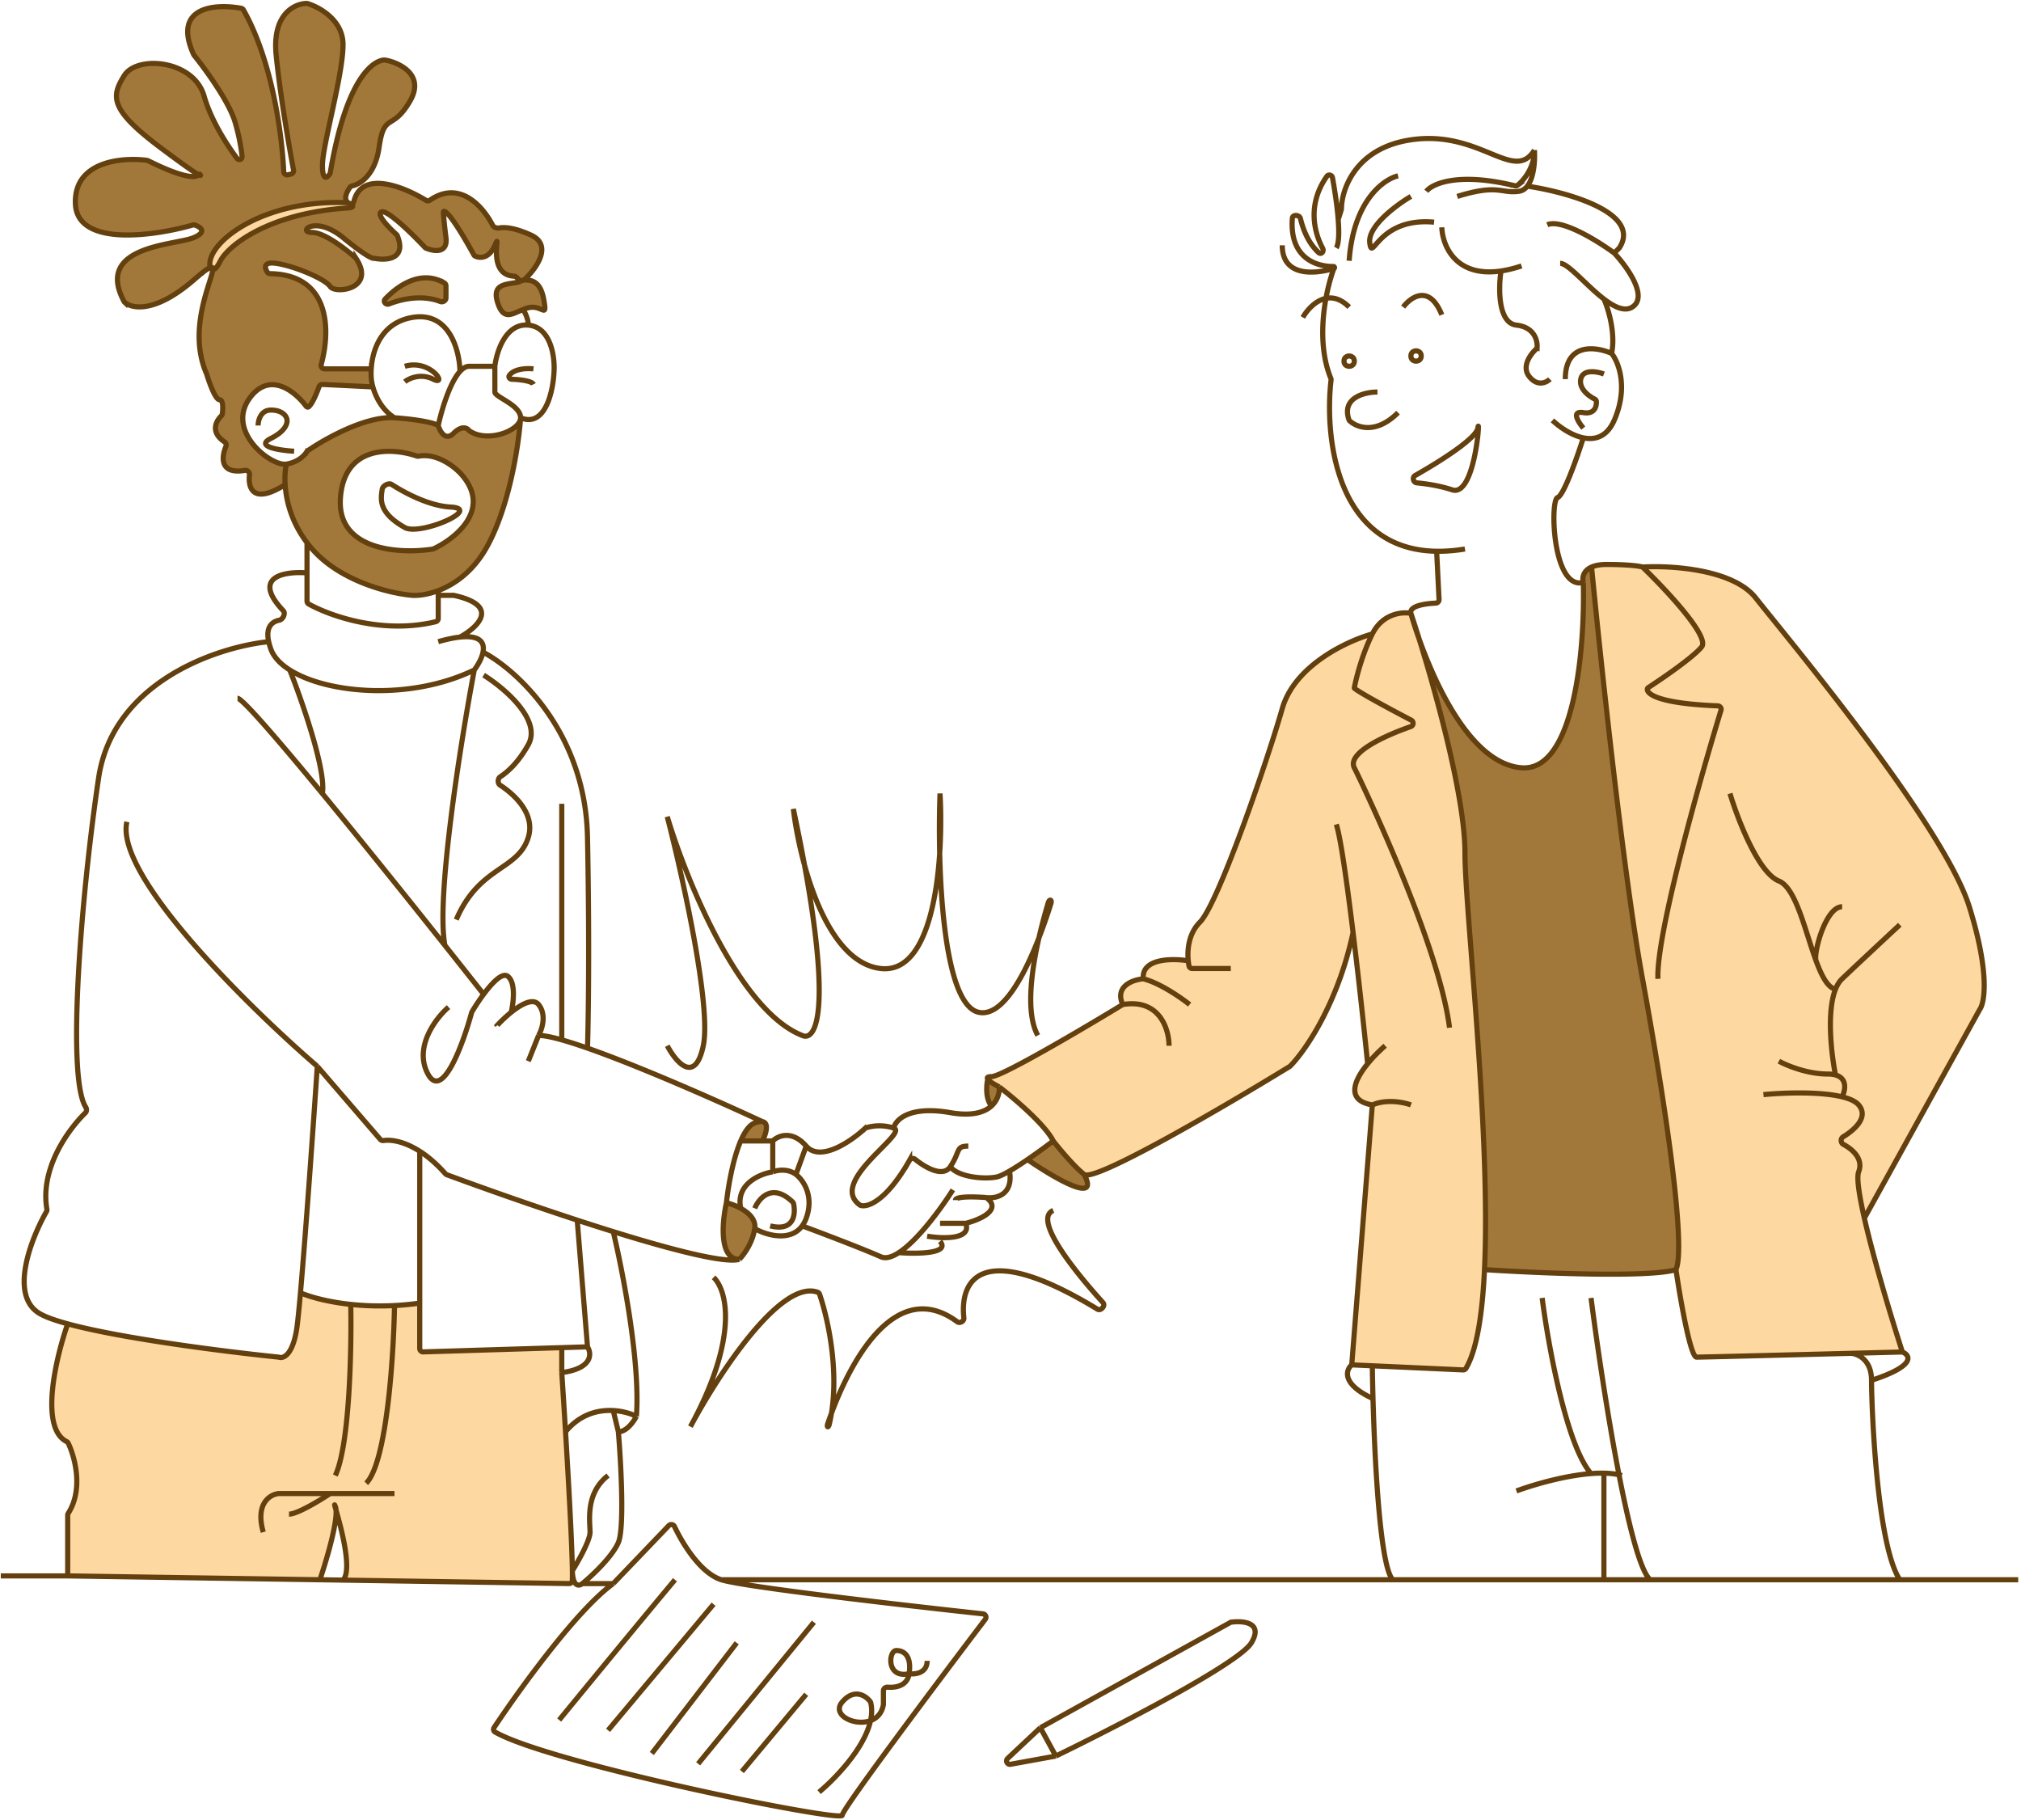 <svg width="592" height="533" fill="none" xmlns="http://www.w3.org/2000/svg"><path d="M86.916 389.184c-1.165 7.575-3.832 8.722-5.144 8.337a1.452 1.452 0 0 0-.268-.059c-15.911-1.636-46.002-5.464-61.673-9.736-3.47 9.898-8.309 30.441-.334 34.468.21.106.393.269.494.483 1.969 4.156 4.477 13.503.007 20.523-.107.167-.167.36-.167.558v17.787l73.869 1.131c1.819-5.343 5.037-16.139 4.738-20.378-.413-1.451-.584-2.024-.216-1.104.115.286.185.659.216 1.104 1.281 4.498 4.895 17.426 2.045 20.481l66.204 1.014c.503.007.928-.361.949-.864.03-.702.036-1.68.02-2.892-.097-7.824-1.06-25.365-1.998-40.702-.395-6.469-.786-12.546-1.105-17.337v-7.306l-40.574 1.245a1.001 1.001 0 0 1-1.031-1v-13.29c-2.551.362-5.02.592-7.389.716a81.068 81.068 0 0 1-12.814-.334c-7.014-.75-12.215-2.288-14.732-3.397-.444 5.018-.824 8.779-1.097 10.552ZM481.13 166.073c-.754-.252-3.919-.754-10.552-.754-1.917 0-3.334.293-4.369.754 2.713 27.889 9.494 91.053 14.921 120.601 6.784 36.934 12.814 78.39 9.799 85.174 1.256 8.543 4.221 25.628 6.03 25.628 1.41 0 25.505-.611 45.226-1.118l15.075-.39c-3.241-10.047-8.385-27.076-11.143-39.195l33.721-60.992c.023-.042.047-.078.074-.117 1.494-2.098 2.922-10.935-3.055-30.096-7.537-24.165-54.27-79.898-62.561-90.45-6.634-8.442-24.874-9.548-33.166-9.045ZM292.691 318.331c4.272 3.267 13.417 11.005 15.829 15.829 1.759 2.261 6.03 7.387 9.045 9.799 3.01 2.408 41.325-20.023 60.203-31.598a.887.887 0 0 0 .177-.14c4.319-4.361 13.916-18.14 18.4-39.115 1.671 13.674 3.28 28.632 4.271 38.441-4.073 5.009-6.405 10.765 1.37 12.061l-6.03 76.129 6.03.274 26.56 1.207a.96.96 0 0 0 .876-.464c3.192-5.431 4.806-15.883 5.423-28.906 1.908-40.279-5.724-105.149-5.724-122.108 0-15.583-7.829-44.586-13.372-62.445-1.439-4.02-2.275-6.929-2.457-7.655-2.512-.502-8.291 0-11.306 6.03-7.286 2.01-22.764 9.196-26.382 21.859-4.522 15.829-18.844 57.286-24.12 62.562-3.31 3.31-3.746 8.072-3.417 11.306-4.64-.754-13.768-.753-13.165 5.277-3.015.251-8.442 2.11-6.03 7.537-11.558 7.035-35.427 21.105-38.442 21.105-1.19 0-1.401.313-1.098.754.465.676 2.142 1.653 3.359 2.261ZM61.5 78c-1.002-7.018 15.698-19.757 40.325-18.62.114.005.229.03.334.077.982.438 2.128 1.243-.159 1.439-23.366 1.507-35.224 11.074-37.485 15.597C62.705 80.11 61.75 79.005 61.5 78Z" fill="#FDD8A1"/><path fill-rule="evenodd" clip-rule="evenodd" d="M73.348 116.325c5.836-7.587 13.085-1.665 16.278 2.596.195.26.517.422.776.225 1.036-.79 2.315-3.819 3.05-5.874.15-.422.557-.701 1.005-.679l14.765.717a13.741 13.741 0 0 1-.447-2.262 19.508 19.508 0 0 1-.037-3.015H95.075c-.679 0-1.163-.658-.98-1.312 2.662-9.537 2.95-26.273-14.978-26.573-.304-.005-.608-.138-.776-.392-.857-1.293-1.272-3.172 2.545-2.627 5.276.754 14.321 4.523 15.829 6.784 1.501 2.252 13.472.766 7.608-8.184a.97.97 0 0 0-.16-.188c-2.811-2.538-9.145-7.457-12.725-7.457-4.522 0 .754-5.276 9.045 1.508 5.083 4.158 7.54 5.632 8.524 5.98.319.114.72.095 1.054.152 3.537.6 9.002.01 6.34-6.669a1.003 1.003 0 0 0-.258-.369c-2.288-2.06-6.118-6.044-4.353-6.632 1.786-.595 9.106 6.597 12.677 10.407a.933.933 0 0 0 .323.226c2.306.964 6.43 1.6 5.844-3.095-.553-4.424-.726-6.65-.751-7.377-.004-.107-.001-.233.089-.29.513-.329 2.795 1.777 8.82 12.702a.871.871 0 0 0 .37.37c1.362.662 4.09.83 5.793-3.144 2.225-5.192-2.848 8.591 5.606 9.034a1.1 1.1 0 0 1 .717.304l1.214 1.215a4.311 4.311 0 0 1 1.009-.414c3.433-3.128 8.64-10.139 2.007-13.154-4.671-2.123-7.622-2.377-9.223-2.079-.693.13-1.636-.125-1.959-.752-2.92-5.667-9.728-13.339-18.399-7.377-.344.236-.801.26-1.157.04-6.533-4.02-18.805-8.935-21.099.292-.118.473-.537.85-1.007.72-1.26-.347-2.323-1.594-.174-4.798.158-.236.417-.38.695-.44 2.395-.518 6.718-3.305 7.851-11.234 1.507-10.552 3.769-4.522 9.045-13.567s-6.03-12.06-7.538-12.06c-1.504 0-10.515 1.913-15.796 32.974a.936.936 0 0 1-.132.35c-.78 1.197-2.162 2.199-2.162-2.42 0-6.03 6.03-26.382 6.03-35.427 0-7.147-6.862-10.96-10.42-12.022a.86.86 0 0 0-.27-.036c-3.552.077-10.098 3.169-8.907 15.073 1.152 11.526 3.773 26.723 5.1 33.75a.997.997 0 0 1-.742 1.152l-.887.222a1.008 1.008 0 0 1-1.252-.936c-.437-10.337-3.285-32.32-11.795-47.364a.96.96 0 0 0-.664-.476c-7.584-1.39-20.314-.546-13.935 13.532a1 1 0 0 0 .132.216c3.298 4.074 10.188 13.52 11.983 19.502 1.213 4.043 1.816 7.635 2.081 10.093.1.926-.953 1.328-1.512.583-3.073-4.1-7.618-11.226-9.614-18.214-3.015-10.552-19.598-12.06-23.367-6.03-3.769 6.03-4.522 9.799 10.553 21.105 6.89 5.168 10.008 7.302 11.18 7.947.091-.133.32-.214.423-.092.284.335.267.47-.422.092-.674.98-4.227 1.165-14.8-4.103a.983.983 0 0 0-.31-.096c-7.335-.966-21.544.264-20.945 12.835.598 12.563 23.007 9.349 34.402 6.108a.917.917 0 0 1 .545.007c1.718.567 3.73 1.967-.274 3.684C51.504 71.847 27.5 71.853 36.34 88.3a.88.88 0 0 0 .178.235c2.138 1.933 8.982 3.212 20.247-6.543 14.32-12.4-4.523 8.705 3.769 27.549.753 2.512 2.562 7.537 3.768 7.537 1.117 0 1.027 2.585.809 4.165a1.046 1.046 0 0 1-.322.602c-1.593 1.547-3.185 4.784.954 7.548.445.298.628.875.426 1.37-1.377 3.365-1.68 8.215 5.57 7.006.738-.124 1.41.533 1.331 1.278-.438 4.107 1.157 8.745 10.45 2.905-.158-2.535.052-4.637.38-6.03-4.523.754-18.09-9.798-10.553-19.597Zm28.811-56.868a.928.928 0 0 0-.334-.077C77.198 58.243 60.497 70.982 61.5 78c.251 1.005 1.206 2.11 3.015-1.507C66.776 71.97 78.634 62.403 102 60.896c2.287-.196 1.141-1 .159-1.439Z" fill="#A2783A"/><path fill-rule="evenodd" clip-rule="evenodd" d="M90.135 132.012a1.14 1.14 0 0 0-.327.363c-.648 1.071-2.536 2.985-5.907 3.547-.328 1.393-.538 3.495-.38 6.03.296 4.751 1.883 11.022 6.41 16.995.47.62.972 1.237 1.507 1.849 8.442 9.648 23.115 13.065 29.397 13.568 1.77.098 4.488-.227 7.537-1.383 4.741-1.796 10.285-5.599 14.322-12.938 6.545-11.901 9.225-29.673 9.777-37.384-.499 3.627-9.738 7.064-14.903 3.569a1.32 1.32 0 0 1-.261-.251c-.602-.71-2.155-1.357-4.412.9-2.412 2.412-4.02-.502-4.523-2.261-.753-.503-4.371-1.658-12.814-2.261-8.33-.595-20.28 6.1-25.424 9.657Zm9.595 13.709c1.19-15.481 15.219-14.598 22.344-12.154.178.061.366.071.552.036 5.329-1.002 10.555 3.112 12.53 5.334 8.988 10.187-1.624 18.736-8.168 21.802a.921.921 0 0 1-.257.078c-9.588 1.478-28.202.509-27.001-15.096Z" fill="#A2783A"/><path d="M463.794 170.595c.502 18.593-2.412 55.477-18.09 54.271-14.881-1.145-25.416-24.888-29.955-37.571 5.543 17.859 13.372 46.862 13.372 62.445 0 16.959 7.632 81.829 5.724 122.108 15.428 1.005 48.245 2.412 56.084 0 3.015-6.784-3.015-48.24-9.799-85.174-5.427-29.548-12.208-92.712-14.921-120.601-2.545 1.132-2.772 3.272-2.415 4.522ZM216.562 368.833c1.256-1.256 3.919-4.824 4.522-9.045.374-2.614-1.738-4.591-4.116-5.898a18.32 18.32 0 0 0-4.175-1.64c-1.256 5.528-2.261 16.583 3.769 16.583ZM221.084 328.884c-1.603.601-2.973 2.607-4.116 5.276h6.378c.996-1.993 2.024-5.282 0-5.654-.528-.097-1.264.004-2.262.378ZM317.565 343.959c-3.015-2.412-7.286-7.538-9.045-9.799a182.367 182.367 0 0 1-7.537 5.449c7.537 5.219 21.406 13.395 16.582 4.35ZM292.691 318.331c-1.217-.608-2.894-1.585-3.359-2.261-.388 1.715-.711 5.686 1.098 7.849a6.951 6.951 0 0 0 2.261-5.588ZM113.966 89.013c-.974.375-1.846-.695-1.126-1.451 4.058-4.267 10.721-8.542 17.324-4.69.294.171.47.493.47.833v3.564c0 .809-.945 1.334-1.696 1.033-2.941-1.178-8.216-1.883-14.972.711ZM152.492 82.406c-2.992 1.094-8.592 0-6.783 6.03 1.809 6.03 4.791 3.064 7.537 2.261 5.254-2.697 7.236 3.618 6.03-3.015-1.008-5.547-3.776-5.682-5.775-5.69a4.311 4.311 0 0 0-1.009.414Z" fill="#A2783A"/><path d="M83.9 135.922c-4.522.754-18.09-9.798-10.552-19.597 5.836-7.587 13.085-1.665 16.278 2.596.195.26.517.422.776.225 1.036-.79 2.315-3.819 3.05-5.874.15-.422.557-.701 1.005-.679l14.765.717m-25.321 22.612c3.371-.562 5.259-2.476 5.907-3.547a1.14 1.14 0 0 1 .326-.363c5.144-3.557 17.094-10.252 25.424-9.657m-31.657 13.567c-.328 1.393-.538 3.495-.38 6.03m32.037-19.597c8.443.603 12.061 1.758 12.814 2.261m-12.814-2.261c-3.678-2.299-5.545-6.206-6.336-9.045m19.15 11.306c.503 1.759 2.111 4.673 4.523 2.261 2.257-2.257 3.81-1.61 4.412-.9.078.093.161.183.261.251 5.165 3.495 14.404.058 14.903-3.569m-24.099 1.957c.979-4.501 3.36-12.508 6.359-15.829m10.224-1.507h-7.538c-.933 0-1.834.565-2.686 1.507m10.224-1.507v7.537c0 1.508 7.537 3.769 7.537 7.538m-7.537-15.075c.502-4.272 3.166-12.663 9.799-12.06m-2.262 27.135c7.237 3.015 9.548-7.789 9.799-13.568.252-4.271-.904-12.965-7.537-13.568m-2.262 27.136-.021.304m.021-.304c0 .101-.007.203-.021.304m-76.862 1.957c0-1.508.754-4.523 3.77-4.523 2.928 0 4.197 1.423 4.498 2.195.017.044.035.087.054.13.462 1.048.172 3.604-4.553 5.967-4.824 2.412 2.513 3.517 6.784 3.769m68.592-36.934c0-1.81-1.005-3.77-1.508-4.523m-18.515 18.09c-.109-6.03-3.042-17.638-13.896-15.829-9.062 1.51-11.749 9.431-12.097 15.075m9.835 3.769c1.257-1.005 4.674-2.563 8.292-.754 4.522 2.262-.754-6.03-8.292-3.768m37.688.753c-1.943-.216-5.669-.06-7.06 1.902-.365.515.111 1.114.742 1.138 2.41.092 5.81.466 6.318 1.483m-47.523-4.523a19.508 19.508 0 0 0 .037 3.015c.059.597.201 1.378.447 2.262m-.484-5.277H95.075c-.679 0-1.163-.658-.98-1.312 2.662-9.537 2.95-26.273-14.978-26.573-.304-.005-.608-.138-.776-.392-.857-1.293-1.272-3.172 2.545-2.627 5.276.754 14.321 4.523 15.829 6.784 1.501 2.252 13.472.766 7.608-8.184a.97.97 0 0 0-.16-.188c-2.811-2.538-9.145-7.457-12.725-7.457-4.522 0 .754-5.276 9.045 1.508 5.083 4.158 7.54 5.632 8.524 5.98.319.114.72.095 1.054.152 3.537.6 9.002.01 6.34-6.669a1.003 1.003 0 0 0-.258-.369c-2.288-2.06-6.118-6.044-4.353-6.632 1.786-.595 9.106 6.597 12.677 10.407a.933.933 0 0 0 .323.226c2.306.964 6.43 1.6 5.844-3.095-.553-4.424-.726-6.65-.751-7.377-.004-.107-.001-.233.089-.29.513-.329 2.795 1.777 8.82 12.702a.871.871 0 0 0 .37.37c1.362.662 4.09.83 5.793-3.144 2.225-5.192-2.848 8.591 5.606 9.034a1.1 1.1 0 0 1 .717.304l1.214 1.215m0 0c-2.992 1.094-8.592 0-6.783 6.03 1.809 6.03 4.791 3.064 7.537 2.261m-.754-8.291a4.311 4.311 0 0 1 1.009-.414m-.255 8.705c5.254-2.697 7.236 3.618 6.03-3.015-1.008-5.547-3.776-5.682-5.775-5.69m0 0c3.433-3.128 8.64-10.139 2.007-13.154-4.671-2.123-7.622-2.377-9.223-2.079-.693.13-1.636-.125-1.959-.752-2.92-5.667-9.728-13.339-18.399-7.377-.344.236-.801.26-1.157.04-6.533-4.02-18.805-8.935-21.099.292-.118.473-.537.85-1.007.72-1.26-.347-2.323-1.594-.174-4.798.158-.236.417-.38.695-.44 2.395-.518 6.718-3.305 7.851-11.234 1.507-10.552 3.769-4.522 9.045-13.567s-6.03-12.06-7.538-12.06c-1.504 0-10.515 1.913-15.796 32.974a.936.936 0 0 1-.132.35c-.78 1.197-2.162 2.199-2.162-2.42 0-6.03 6.03-26.382 6.03-35.427 0-7.147-6.862-10.96-10.42-12.022a.86.86 0 0 0-.27-.036c-3.552.077-10.098 3.169-8.907 15.073 1.152 11.526 3.773 26.723 5.1 33.75a.997.997 0 0 1-.742 1.152l-.887.222a1.008 1.008 0 0 1-1.252-.936c-.437-10.337-3.285-32.32-11.795-47.364a.96.96 0 0 0-.664-.476c-7.584-1.39-20.314-.546-13.935 13.532a1 1 0 0 0 .132.216c3.298 4.074 10.188 13.52 11.983 19.502 1.213 4.043 1.816 7.635 2.081 10.093.1.926-.953 1.328-1.512.583-3.073-4.1-7.618-11.226-9.614-18.214-3.015-10.552-19.598-12.06-23.367-6.03-3.769 6.03-4.522 9.799 10.553 21.105 6.89 5.168 10.008 7.302 11.18 7.947m25.374 90.795c-9.293 5.84-10.888 1.202-10.45-2.905.08-.745-.593-1.402-1.332-1.278-7.25 1.209-6.946-3.641-5.57-7.006a1.14 1.14 0 0 0-.425-1.37c-4.14-2.764-2.547-6.001-.954-7.548.168-.163.29-.37.322-.602.218-1.58.308-4.165-.809-4.165-1.206 0-3.015-5.025-3.768-7.537-8.292-18.844 10.552-39.95-3.77-27.549-11.264 9.754-18.108 8.476-20.245 6.543a.88.88 0 0 1-.18-.235C27.5 71.853 51.505 71.847 56.766 69.592c4.005-1.717 1.993-3.117.275-3.684a.917.917 0 0 0-.545-.007C45.1 69.14 22.69 72.356 22.093 59.793c-.599-12.571 13.61-13.801 20.945-12.835a.983.983 0 0 1 .31.096c10.574 5.268 14.126 5.083 14.8 4.102m25.373 90.796c.296 4.751 1.883 11.022 6.41 16.995m0 0c.47.62.972 1.237 1.507 1.849 8.442 9.648 23.115 13.065 29.397 13.568 1.77.098 4.488-.227 7.537-1.383m-38.441-14.034v8.839m38.441 5.195c4.741-1.796 10.285-5.599 14.322-12.938 6.545-11.901 9.225-29.673 9.777-37.384m-24.099 50.322v1.383m-38.441-6.578v8.265c0 .355.185.684.496.856 6.28 3.487 21.597 8.929 37.193 5.182a.986.986 0 0 0 .752-.961v-6.764m-38.441-6.578c-6.663-.522-16.393 1.125-6.945 11.092.731.771-.11 2.549-1.153 2.755-2.27.449-4.04 2.112-3.127 6.299m60.219 8.291c-18.714 9.055-42.992 6.99-54.045 0m54.045 0c-3.975 21.105-11.26 66.783-8.601 80.652m8.601-80.652c1.149-1.559 2.222-3.498 2.559-5.236m-13.112-3.055c2.546-.728 4.644-1.156 6.359-1.342m0 0c5.153-2.812 11.997-9.177-1.727-12.202a.988.988 0 0 0-.217-.024h-4.415m6.359 12.226c5.946-.645 7.293 1.617 6.753 4.397m-62.778-3.055c.149.684.37 1.436.672 2.261.825 2.251 2.755 4.292 5.502 6.03m-6.174-8.291c-14.851 1.507-45.608 11.607-49.83 39.949-5.063 33.996-9.432 87.429-3.781 96.349.333.527.345 1.265-.1 1.701-5.11 5-13.302 16.378-11.26 28.212.04.237.003.478-.116.687-4.519 7.922-11.003 24.478-2.079 29.832 1.718 1.031 4.606 2.06 8.291 3.064m73.115-75.425c-20.1-17.336-59.396-55.928-55.778-71.607m55.778 71.607 18.432 21.381c.252.292.647.408 1.029.352 2.088-.309 5.918.189 10.541 3.141m-30.002-24.874c-1.167 17.303-3.416 49.168-4.933 66.331m128.549-9.799c1.256-1.256 3.919-4.824 4.522-9.045m-4.522 9.045c-6.03 0-5.025-11.055-3.769-16.583m3.769 16.583c-4.24 1.211-19.555-2.722-36.934-8.117m41.456-.928c.374-2.614-1.738-4.591-4.116-5.898m4.116 5.898c2.02 1.346 10.053 4.497 13.895-.754m-22.186-6.784c.503-4.696 1.88-12.73 4.175-18.09m-4.175 18.09a18.32 18.32 0 0 1 4.175 1.64m6.378-19.73h-6.378m6.378 0c.996-1.993 2.024-5.282 0-5.654m0 5.654h3.015m-9.393 0c1.143-2.669 2.513-4.675 4.116-5.276.998-.374 1.734-.475 2.262-.378m0 0c-12.776-5.944-35.702-16.086-51.256-21.532m-14.321-3.718-3.015 7.538m3.015-7.538c1.005-1.759 2.412-6.03 0-9.045-1.59-1.987-5.013-.154-8.026 2.261m8.026 6.784c1.515 0 3.854.472 6.784 1.298m61.808 29.606c1.507-1.507 5.577-3.316 9.799 1.508m-9.799-1.508v9.045m9.799-7.537c4.174 4.77 13.115-1.369 17.201-5.151a.907.907 0 0 1 .31-.192c1.377-.493 4.655-1.087 8.116.066m-25.627 5.277-3.015 8.291m28.642-13.568c4.506 1.502-19.42 15.724-9.906 22.538.067.048.144.09.223.114 2.049.625 7.525-1.226 14.34-13.246a1.059 1.059 0 0 1 1.584-.288c3.036 2.46 8.181 5.43 10.342 2.189m-16.583-11.307c.503-2.386 4.523-6.632 16.583-4.522 6.309 1.103 10.006-.082 12.06-1.95m-12.06 17.779c3.015-4.523 1.507-6.03 5.276-6.03m-5.276 6.03c2.261 3.015 9.799 3.769 13.567 3.015.846-.169 2.185-.817 3.769-1.732m-3.015-24.65c4.272 3.267 13.417 11.005 15.829 15.829m-15.829-15.829c-1.217-.608-2.894-1.585-3.359-2.261m3.359 2.261a6.951 6.951 0 0 1-2.261 5.588m18.09 10.241c1.759 2.261 6.03 7.387 9.045 9.799m-9.045-9.799a182.367 182.367 0 0 1-7.537 5.449m-74.622 3.596c1.256-.502 4.371-1.055 6.784.754m-6.784-.754c-3.75.591-10.877 3.555-9.393 10.685m16.177-9.931c2.01 1.508 5.427 6.181 3.015 12.814a9.046 9.046 0 0 1-1.181 2.261m-13.895-5.144c1.243-3.025 5.187-7.567 11.105-1.838.13.126.226.291.265.468.667 3.064.179 8.271-6.847 6.514m9.372 0c5.418 2.01 17.612 6.633 23.039 9.045 1.444.642 3.276.088 5.277-1.212m15.829-18.385c-3.504 5.532-10.31 14.799-15.829 18.385m0 0c5.323.404 15.188.308 12.06-3.31m-3.769-1.508c4.523.754 13.115 1.055 11.306-3.769m0 0h-7.537m7.537 0c4.02-1.005 10.854-3.919 6.03-7.537m0 0c-3.015-.251-9.045-.452-9.045.754m9.045-.754c2.764.353 7.99-.706 6.784-7.762m0 0c1.596-.923 3.439-2.118 5.277-3.372m-91.959 34.5c3.769 3.518 7.689 17.186-6.783 43.718 7.941-14.89 26.374-43.311 37.284-39.358a.897.897 0 0 1 .542.562c2.689 7.872 6.119 24.234 2.862 38.066-.273 1.159-.84.956-.454-.17 6.612-19.259 20.203-42.867 37.902-29.823.792.584 2.069-.138 1.962-1.116-1.238-11.281 5.349-23.103 39.116-2.566 1.037.63 2.445-1.017 1.631-1.917-9.753-10.782-20.283-24.611-14.566-26.993m-113.063-48.241c2.512 4.774 8.14 11.457 10.552 0 2.412-11.457-6.03-49.496-10.552-67.084 5.494 18.341 21.09 56.833 39.522 64.069 4.278 2.01 9.75-8.442-2.588-66.33 1.759 14.824 9.346 44.923 25.627 46.733 16.282 1.809 18.342-33.417 17.337-51.256-.754 20.352.452 61.657 11.306 64.069 8.278 1.84 16.205-16.078 21.174-31.821.373-1.183-.439-1.434-.793-.245-4.088 13.712-7.443 30.933-3.044 38.85m-158.289-3.015a38.701 38.701 0 0 1 4.034-3.769m0 0c.666-2.763 1.393-8.743-1.019-10.552-1.572-1.179-4.508 1.845-7.059 5.276m-10.278 3.769c-3.768 3.266-10.251 11.758-6.03 19.597 4.202 7.804 10.246-8.642 12.78-17.962a.93.93 0 0 1 .103-.243 61.451 61.451 0 0 1 3.425-5.161m0 0a4037.263 4037.263 0 0 0-11.341-14.321m-60.745-72.361c1.377 0 11.776 12.046 24.84 27.889m-9.538-36.18c3.67 9.296 10.716 29.547 9.538 36.18m0 0c11.347 13.762 24.705 30.388 35.905 44.472m11.341-79.145c6.033 3.769 17.097 13.116 13.089 20.352-2.802 5.057-5.94 7.955-8.206 9.412-.772.497-.849 1.947-.078 2.445 4.558 2.948 10.331 8.624 8.284 15.278-3.015 9.799-14.321 8.291-21.105 24.12m7.835-78.35c9.951 5.263 30.003 23.477 30.606 54.23.603 30.753.252 53.985 0 61.757m0 0c-2.781-.974-5.327-1.798-7.537-2.42m0-69.136v69.136m-41.605 32.621c2.343 1.496 4.89 3.622 7.518 6.593.11.125.247.22.404.278 9.984 3.691 24.179 8.723 38.205 13.305m-46.127-20.176v44.472m49.142 12.814c1.257 2.01 1.508 6.331-7.537 7.537m7.537-7.537-3.015-37.11m3.015 37.11-7.537.231m0 7.306v-7.306m0 7.306c.319 4.791.71 10.868 1.105 17.337m3.417-61.984a744.363 744.363 0 0 0 10.553 3.365m-91.615 17.916c-.444 5.018-.824 8.779-1.097 10.552-1.165 7.575-3.832 8.722-5.144 8.337a1.452 1.452 0 0 0-.268-.059c-15.911-1.636-46.002-5.464-61.673-9.736m68.182-9.094c2.517 1.109 7.718 2.647 14.732 3.397m20.203-.382v13.29c0 .564.467 1.017 1.031 1l40.574-1.245m-41.605-13.045c-2.551.362-5.02.592-7.389.716m-95.727 5.363c-3.47 9.898-8.31 30.441-.335 34.468.21.106.393.269.494.483 1.969 4.156 4.477 13.503.007 20.523-.107.167-.167.36-.167.558v17.787m0 0H.234m19.597 0 73.869 1.131m9.045-80.647c.251 12.938-.302 41.074-4.523 50.119m4.523-50.119c3.788.405 8.105.58 12.814.334m0 0c-.252 14.837-2.262 46.017-8.292 52.047m8.292 3.015H96.715m-19.598 11.306c-2.412-8.442 2.01-11.055 4.522-11.306h15.076m0 0c-3.015 2.01-9.648 6.03-12.06 6.03m9.045 19.221 6.783.103m-6.783-.103c1.819-5.343 5.037-16.139 4.738-20.378m2.045 20.481 66.204 1.014c.503.007.928-.361.949-.864.03-.702.036-1.68.02-2.892m-67.173 2.742c2.85-3.055-.764-15.983-2.045-20.481m81.19-81.582c2.764 11.5 7.99 38.418 6.784 54.096m0 0c-.754 1.508-2.865 4.523-5.277 4.523m5.277-4.523c-1.564-.779-3.993-1.542-6.784-1.695m-13.97 6.218c4.236-5.172 9.556-6.459 13.97-6.218m-13.97 6.218c.938 15.337 1.901 32.878 1.998 40.702m13.479-40.702-1.507-6.218m1.507 6.218c.754 9.045 1.809 28.19 0 32.411s-7.788 9.799-10.552 12.06m0 0c-.921.754-2.795 1.055-2.927-3.769m2.927 3.769h9.045m-11.972-3.769c1.73-2.763 5.188-8.894 5.188-11.306 0-3.015-1.507-11.306 5.276-16.583m1.508 31.658 16.283-16.991c.498-.519 1.367-.362 1.673.289 2.406 5.112 7.657 13.648 13.702 15.572m-31.658 1.13c-10.592 7.65-27.31 30.757-34.882 42.142-.305.458-.216 1.045.261 1.32 15.938 9.193 101.705 26.597 101.705 24.376 0-1.765 27.273-38.124 41.9-57.392a.99.99 0 0 0-.685-1.589c-23.947-2.592-70.17-7.928-76.641-9.987m0 0h196.73m-244.217 41.079c6.784-8.291 23.065-28.115 33.919-41.079M178.12 506.77l30.904-36.934m-18.09 43.718 24.874-32.411m-11.306 35.426 33.919-41.456m-21.105 43.717 18.844-22.612m3.768 28.642c5.991-4.992 17.339-17.177 15.121-26.205a.878.878 0 0 0-.153-.322c-1.336-1.742-4.665-3.96-8.184.146-4.508 5.26 10.459 9.771 12.046.838.009-.054.014-.112.014-.167v-3.947c0-.64.595-1.116 1.232-1.064 2.409.199 5.798-.4 6.306-3.951m0 0c.754-5.277-1.508-6.784-3.769-6.784s-3.015 8.291 3.769 6.784Zm0 0c1.759.251 5.276-.151 5.276-3.769m33.165 19.598 55.617-30.815a.966.966 0 0 1 .342-.114c3.541-.459 9.406.127 5.849 6.055-3.618 6.03-39.697 24.622-57.285 33.165m-4.523-8.291 4.523 8.291m-4.523-8.291-9.585 8.986c-.727.682-.118 1.891.863 1.713l13.245-2.408M449.473 43.964c-6.031 9.799-15.829-6.03-36.181-3.015-16.141 2.391-20.28 14.364-20.35 20.2-.002.103-.017.201-.048.299l-.907 2.867m57.486-20.35c0 5.071-3.073 8.782-4.91 10.272a.949.949 0 0 1-.821.167c-16.569-4.046-24.184-.62-25.927 1.62m31.658-12.06c.19 2.864-.083 7.991-2.077 10.553m-20.536 3.015c12.06-3.77 12.814-.754 18.09-1.508 1.013-.145 1.815-.698 2.446-1.507m0 0c11.711 1.753 33.451 7.802 27.01 17.997-.038.06-.085.118-.134.168l-1.433 1.432m0 0c-4.774-3.517-15.377-10.1-19.598-8.291m19.598 8.291c3.769 4.02 10.1 12.814 5.276 15.83-2.251 1.406-5.236-.023-8.291-2.366M457.01 77.129c2.362 0 7.685 6.514 12.814 10.449m0 0c1.256 2.798 3.467 9.903 2.261 15.933m0 0c-4.522-2.01-13.567-3.317-13.567 7.537m13.567-7.537c2.01 2.512 4.975 9.949.754 19.597-2.114 4.833-5.578 5.833-9.045 5.122m-9.045-5.122c2.132 2.007 5.59 4.414 9.045 5.122m6.03-18.689c-2.01-.754-6.181-1.508-6.784 1.507-.55 2.752 2.206 4.876 4.028 5.799.304.154.536.434.551.774.067 1.556-.607 3.763-3.825 3.226-3.618-.603-1.508 2.764 0 4.523m-41.457-58.793c.221 5.518 4.126 14.72 17.337 12.787m6.03-1.48c-2.198.732-4.203 1.212-6.03 1.48m0 0c-.754 5.034-.905 15.252 4.522 15.855 5.101.567 6.162 4.286 6.063 6.4a.948.948 0 0 1-.32.641c-1.764 1.646-4.259 5.179-1.974 8.035 2.412 3.015 5.025 1.758 6.03.753m-44.472-59.546c-4.271 1.005-13.115 7.386-14.321 24.874m18.09-18.844c-4.271 2.512-12.663 8.743-12.06 13.567.754 6.03 2.261-7.537 18.844-6.03m-44.472 6.784c0 9.066 9.04 8.581 15.128 6.784m.701-6.03c.783-1.304.841-4.536.554-8.291m0 0c-.311-4.07-1.028-8.753-1.67-12.269-.15-.827-1.184-1.077-1.666-.39-5.591 7.976-3.916 15.964-1.216 21.054.5.942-.428 1.971-1.208 1.245-2.822-2.629-4.435-6.361-5.29-9.93-.274-1.147-2.299-1.274-2.385-.099-.815 11.192 6.391 14.134 12.064 14.127.315 0 .418.494.116.583m0 0c-2.263 5.987-5.583 20.743-.907 32.167.065.161.09.33.071.502-2.012 17.611 1.875 49.716 30.934 50.147m8.291-.657c-2.968.487-5.728.695-8.291.657m-39.196-68.495c2.01-3.517 7.538-9.045 13.568-3.015m15.829 0c2.261-3.015 7.688-6.784 11.306 2.261m-18.844 22.613c-3.728 0-10.553 1.623-8.366 8.077a.89.89 0 0 0 .234.367c2.138 1.971 7.697 4.052 14.162-2.414m54.271 7.383c-1.759 5.579-5.729 16.888-7.538 17.491-2.261.754-1.507 27.135 7.538 24.874m0 0c.502 18.593-2.412 55.477-18.09 54.271-14.881-1.145-25.416-24.888-29.955-37.571m48.045-16.7c-.357-1.25-.13-3.39 2.415-4.522m-45.379-4.62.701 14.123a1.03 1.03 0 0 1-.997 1.071c-3.144.127-7.781.838-7.242 2.993m0 0c-2.512-.502-8.291 0-11.306 6.03m11.306-6.03c.182.726 1.018 3.635 2.457 7.655m-2.457-7.655c.732 2.195 1.565 4.78 2.457 7.655m65.381-21.222c-.754-.252-3.919-.754-10.552-.754-1.917 0-3.334.293-4.369.754m14.921 0c6.784 6.532 19.749 20.351 17.337 23.366-2.371 2.963-11.244 9.08-15.604 11.914-.15.097-.281.228-.31.405-.257 1.545 3.5 4.307 20.627 4.971.659.026 1.132.651.94 1.282-6.639 21.841-19.059 66.238-18.467 78.663m-4.523-120.601c8.292-.503 26.532.603 33.166 9.045 8.291 10.552 55.024 66.285 62.561 90.45 5.977 19.161 4.549 27.998 3.055 30.096a1.283 1.283 0 0 0-.074.117l-33.721 60.992M401.986 185.67c-2.984 5.969-4.738 12.922-5.261 15.743-.011.059-.009.117.032.161.45.483 4.241 2.863 16.633 9.349.792.414.7 1.595-.144 1.888-7.555 2.614-18.713 7.702-16.536 12.055 3.015 6.03 24.874 52.009 27.889 76.129M401.986 185.67c-7.286 2.01-22.764 9.196-26.382 21.859-4.522 15.829-18.844 57.286-24.12 62.562-3.31 3.31-3.746 8.072-3.417 11.306m47.889 118.34 6.03-76.129m-6.03 76.129c-1.759 1.507-3.015 5.578 6.03 9.799m-6.03-9.799 6.03.274m0-76.403c4.221-1.809 9.296-.754 11.306 0m-11.306 0c-7.775-1.296-5.443-7.052-1.37-12.061m5.139-5.276c-1.64 1.426-3.526 3.293-5.139 5.276m0 0c-.991-9.809-2.6-24.767-4.271-38.441m-4.912-31.658c1.25 3.748 3.117 16.962 4.912 31.658m5.641 126.905 26.56 1.207a.96.96 0 0 0 .876-.464c3.192-5.431 4.806-15.883 5.423-28.906m-32.859 28.163c.251 19.255 1.809 58.745 6.03 62.665m0 0h61.808m-34.979-90.828c1.908-40.279-5.724-105.149-5.724-122.108 0-15.583-7.829-44.586-13.372-62.445m19.096 184.553c15.428 1.005 48.245 2.412 56.084 0m0 0c3.015-6.784-3.015-48.24-9.799-85.174-5.427-29.548-12.208-92.712-14.921-120.601m24.72 205.775c1.256 8.543 4.221 25.628 6.03 25.628 1.41 0 25.505-.611 45.226-1.118m15.075-.39c-3.241-10.047-8.385-27.076-11.143-39.195m11.143 39.195-15.075.39m15.075-.39c2.399 1.005 3.949 4.07-9.045 8.291m-31.658-83.666c5.824-.564 16.51-.959 23.043.643m0 0c2.203.54 3.933 1.307 4.846 2.372 2.974 3.47-.98 7.178-4.576 9.365-.772.47-.707 1.76.09 2.187 2.844 1.525 5.89 4.301 4.486 8.045-.643 1.713.153 6.897 1.671 13.568m-6.517-35.537c.947-1.894 1.609-5.401-1.938-6.401m-16.583-4.041c2.262 1.256 8.292 3.768 14.322 3.768.895 0 1.642.099 2.261.273m0 0c-1.238-6.206-2.619-18.486 0-25.101m18.844-18.889c-3.518 3.266-11.823 11.005-16.906 15.829-.807.765-1.444 1.812-1.938 3.06m-30.904-57.331c2.261 7.538 8.291 23.216 14.321 25.628 4.999 1.999 7.677 14.647 10.893 23.366m5.69 8.337c-2.285-.493-4.057-3.908-5.69-8.337m0 0c-.797-2.261 2.782-15.829 7.628-15.829m-179.071 18.091h-11.297a.944.944 0 0 1-.938-.744c-.091-.451-.17-.962-.227-1.518m0 0c-4.64-.754-13.768-.753-13.165 5.277m0 0c4.824 1.206 11.055 5.527 13.567 7.537m-13.567-7.537c-3.015.251-8.442 2.11-6.03 7.537m0 0c10.854-1.809 13.567 7.286 13.567 12.06m-13.567-12.06c-11.558 7.035-35.427 21.105-38.442 21.105-1.19 0-1.401.313-1.098.754m0 0c-.388 1.715-.711 5.686 1.098 7.849m27.135 20.04c3.01 2.408 41.325-20.023 60.203-31.598a.887.887 0 0 0 .177-.14c4.319-4.361 13.916-18.14 18.4-39.115m-78.78 70.853c4.824 9.045-9.045.869-16.582-4.35m290.196 123.067h-34.673m-112.31-26.005c4.763-1.764 13.91-4.469 21.859-5.09m9.045.567c-1.548-.442-3.34-.654-5.276-.691m-18.09-51.318c1.759 13.692 7.085 43.149 14.321 51.442m0 0a39.172 39.172 0 0 1 3.769-.124m-3.769-51.318c3.266 25.377 11.306 77.411 17.337 82.537m0 0h-13.568m13.568 0h73.114m-86.682-31.219v31.219m72.361-66.318c2.01.121 6.03 1.871 6.03 7.901m0 0c0 7.538 1.507 48.241 8.291 58.417M98.438 442.298c-.413-1.451-.584-2.024-.216-1.104.115.286.185.659.216 1.104ZM58.148 51.156c.09-.132.318-.213.422-.091.284.335.267.47-.422.092Zm41.582 94.565c1.19-15.481 15.219-14.598 22.344-12.154.178.061.366.071.552.036 5.329-1.002 10.555 3.112 12.53 5.334 8.988 10.187-1.624 18.736-8.168 21.802a.921.921 0 0 1-.257.078c-9.588 1.478-28.202.509-27.001-15.096ZM61.5 78c-1.002-7.018 15.698-19.757 40.325-18.62.114.005.229.03.334.077.982.438 2.128 1.243-.159 1.439-23.366 1.507-35.224 11.074-37.485 15.597C62.705 80.11 61.75 79.005 61.5 78Zm371.39 47.37c-.515 3.088-10.954 9.693-18.374 13.904-.905.513-.545 2.043.49 2.141 2.994.283 6.866.885 10.346 2.045 6.784 2.261 8.292-22.613 7.538-18.09Zm-37.688-21.105c-.502 0-1.507.301-1.507 1.507s1.005 1.508 1.507 1.508c.503 0 1.508-.302 1.508-1.508s-1.005-1.507-1.508-1.507Zm19.598-1.508c-.503 0-1.508.302-1.508 1.508s1.005 1.507 1.508 1.507c.502 0 1.507-.301 1.507-1.507s-1.005-1.508-1.507-1.508ZM132 148.5c-6.077-.32-12.999-3.869-17.316-6.639-.83-.533-2.557.401-2.712 1.375-.493 3.096-1.122 6.902 6.601 11.264 4.427 2.5 22.911-5.5 13.427-6Zm-1.836-65.628c-6.603-3.852-13.266.422-17.324 4.69-.72.756.152 1.826 1.126 1.451 6.756-2.594 12.031-1.89 14.972-.71.751.3 1.696-.225 1.696-1.034v-3.564a.964.964 0 0 0-.47-.833Z" stroke="#63400E" stroke-width="1.508"/></svg>